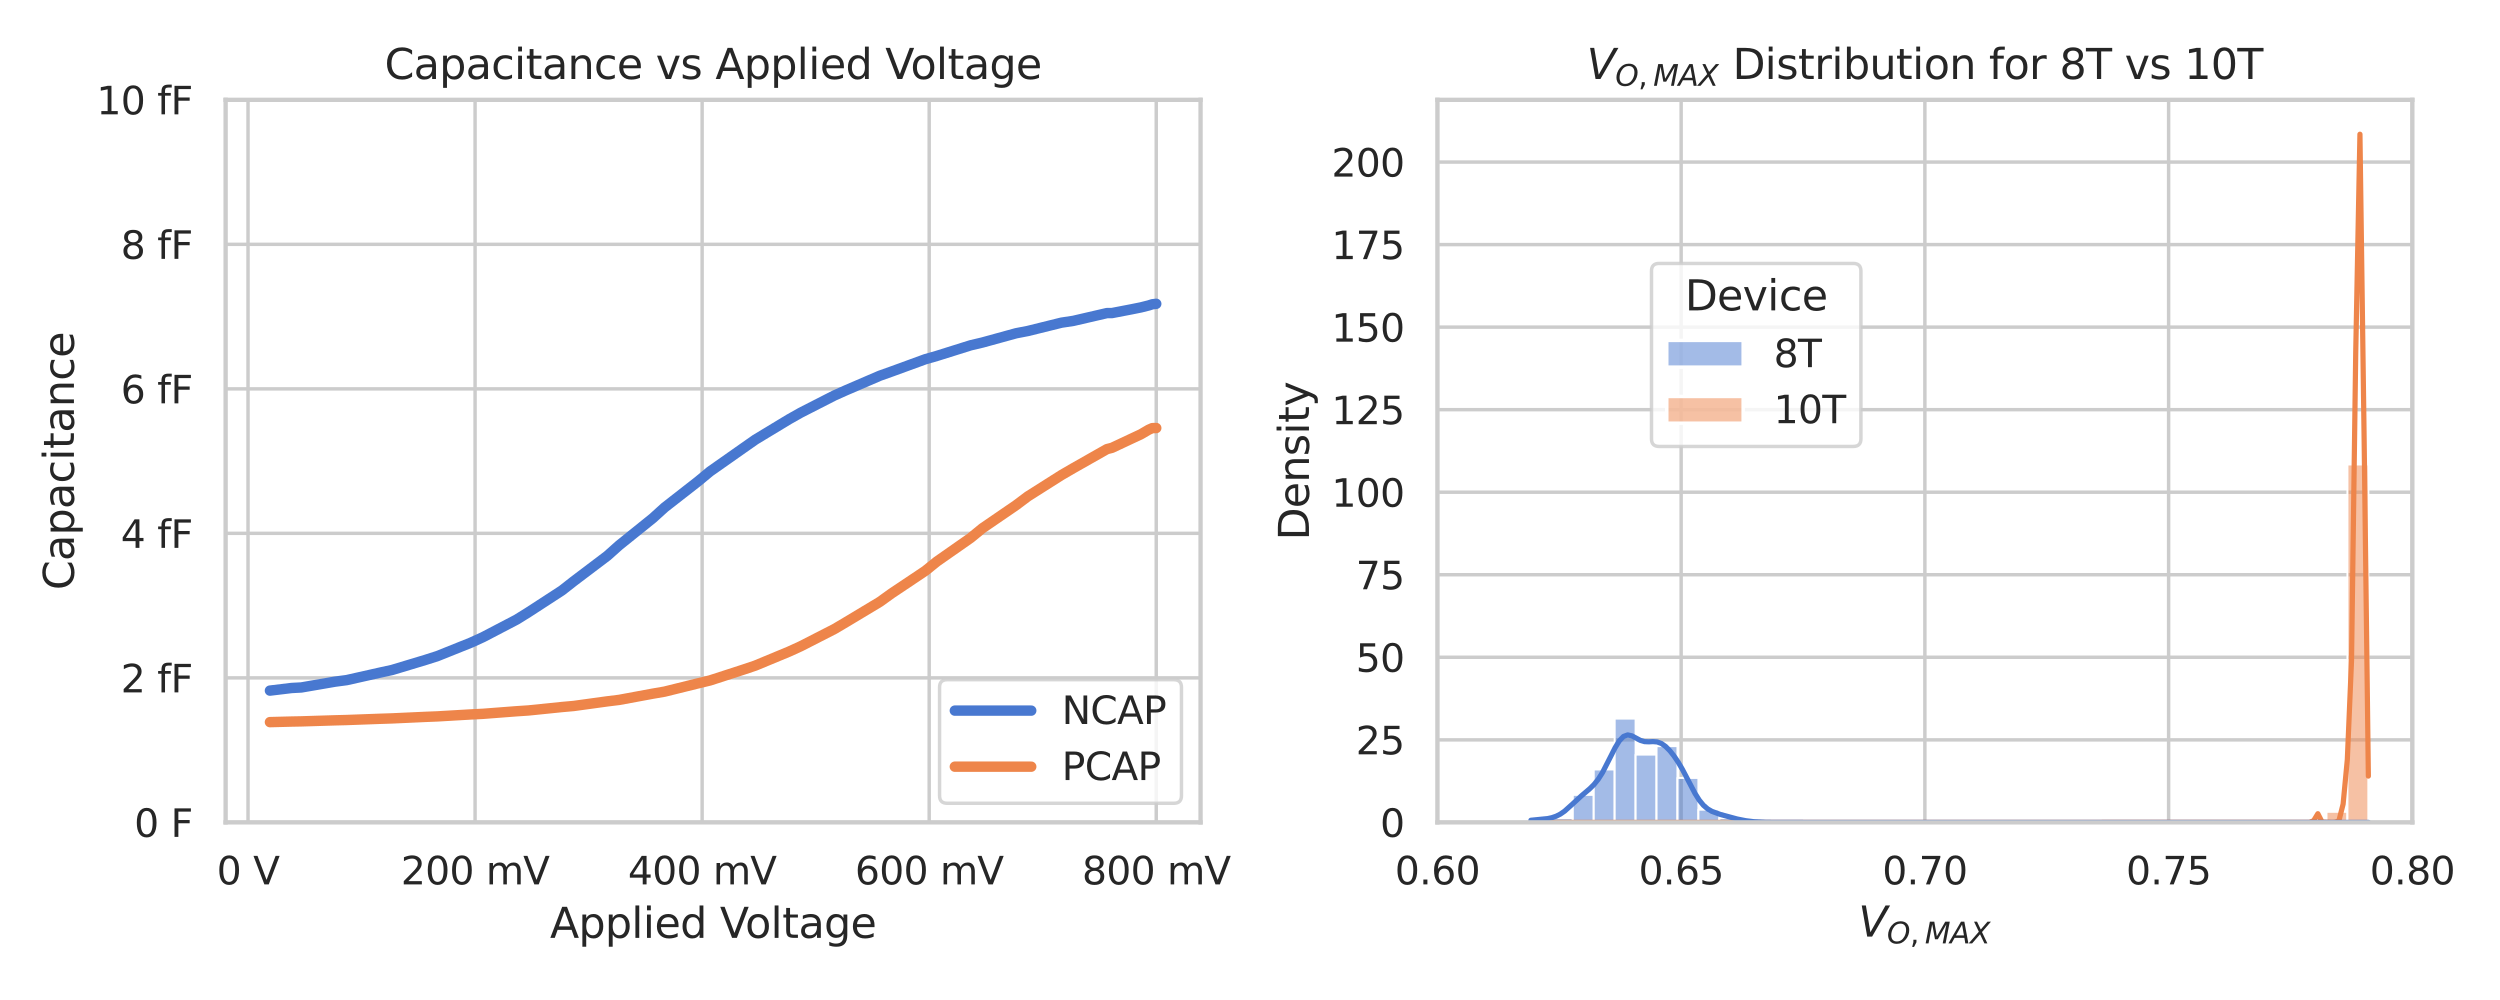 <?xml version="1.0" encoding="utf-8" standalone="no"?>
<!DOCTYPE svg PUBLIC "-//W3C//DTD SVG 1.1//EN"
  "http://www.w3.org/Graphics/SVG/1.1/DTD/svg11.dtd">
<svg xmlns:xlink="http://www.w3.org/1999/xlink" width="720pt" height="288pt" viewBox="0 0 720 288" xmlns="http://www.w3.org/2000/svg" version="1.1">
 <defs>
  <style type="text/css">*{stroke-linejoin: round; stroke-linecap: butt}</style>
 </defs>
 <g id="figure_1">
  <g id="patch_1">
   <path d="M 0 288 
L 720 288 
L 720 0 
L 0 0 
z
" style="fill: #ffffff"/>
  </g>
  <g id="axes_1">
   <g id="patch_2">
    <path d="M 64.98 236.844 
L 345.762 236.844 
L 345.762 28.752 
L 64.98 28.752 
z
" style="fill: #ffffff"/>
   </g>
   <g id="matplotlib.axis_1">
    <g id="xtick_1">
     <g id="line2d_1">
      <path d="M 71.43 236.844 
L 71.43 28.752 
" clip-path="url(#p3976ad6494)" style="fill: none; stroke: #cccccc; stroke-linecap: round"/>
     </g>
     <g id="text_1">
      <!-- 0 V -->
      <g style="fill: #262626" transform="translate(62.421 254.702) scale(0.11 -0.11)">
       <defs>
        <path id="DejaVuSans-30" d="M 2034 4250 
Q 1547 4250 1301 3770 
Q 1056 3291 1056 2328 
Q 1056 1369 1301 889 
Q 1547 409 2034 409 
Q 2525 409 2770 889 
Q 3016 1369 3016 2328 
Q 3016 3291 2770 3770 
Q 2525 4250 2034 4250 
z
M 2034 4750 
Q 2819 4750 3233 4129 
Q 3647 3509 3647 2328 
Q 3647 1150 3233 529 
Q 2819 -91 2034 -91 
Q 1250 -91 836 529 
Q 422 1150 422 2328 
Q 422 3509 836 4129 
Q 1250 4750 2034 4750 
z
" transform="scale(0.016)"/>
        <path id="DejaVuSans-20" transform="scale(0.016)"/>
        <path id="DejaVuSans-56" d="M 1831 0 
L 50 4666 
L 709 4666 
L 2188 738 
L 3669 4666 
L 4325 4666 
L 2547 0 
L 1831 0 
z
" transform="scale(0.016)"/>
       </defs>
       <use xlink:href="#DejaVuSans-30"/>
       <use xlink:href="#DejaVuSans-20" x="63.623"/>
       <use xlink:href="#DejaVuSans-56" x="95.41"/>
      </g>
     </g>
    </g>
    <g id="xtick_2">
     <g id="line2d_2">
      <path d="M 136.823 236.844 
L 136.823 28.752 
" clip-path="url(#p3976ad6494)" style="fill: none; stroke: #cccccc; stroke-linecap: round"/>
     </g>
     <g id="text_2">
      <!-- 200 mV -->
      <g style="fill: #262626" transform="translate(115.457 254.702) scale(0.11 -0.11)">
       <defs>
        <path id="DejaVuSans-32" d="M 1228 531 
L 3431 531 
L 3431 0 
L 469 0 
L 469 531 
Q 828 903 1448 1529 
Q 2069 2156 2228 2338 
Q 2531 2678 2651 2914 
Q 2772 3150 2772 3378 
Q 2772 3750 2511 3984 
Q 2250 4219 1831 4219 
Q 1534 4219 1204 4116 
Q 875 4013 500 3803 
L 500 4441 
Q 881 4594 1212 4672 
Q 1544 4750 1819 4750 
Q 2544 4750 2975 4387 
Q 3406 4025 3406 3419 
Q 3406 3131 3298 2873 
Q 3191 2616 2906 2266 
Q 2828 2175 2409 1742 
Q 1991 1309 1228 531 
z
" transform="scale(0.016)"/>
        <path id="DejaVuSans-6d" d="M 3328 2828 
Q 3544 3216 3844 3400 
Q 4144 3584 4550 3584 
Q 5097 3584 5394 3201 
Q 5691 2819 5691 2113 
L 5691 0 
L 5113 0 
L 5113 2094 
Q 5113 2597 4934 2840 
Q 4756 3084 4391 3084 
Q 3944 3084 3684 2787 
Q 3425 2491 3425 1978 
L 3425 0 
L 2847 0 
L 2847 2094 
Q 2847 2600 2669 2842 
Q 2491 3084 2119 3084 
Q 1678 3084 1418 2786 
Q 1159 2488 1159 1978 
L 1159 0 
L 581 0 
L 581 3500 
L 1159 3500 
L 1159 2956 
Q 1356 3278 1631 3431 
Q 1906 3584 2284 3584 
Q 2666 3584 2933 3390 
Q 3200 3197 3328 2828 
z
" transform="scale(0.016)"/>
       </defs>
       <use xlink:href="#DejaVuSans-32"/>
       <use xlink:href="#DejaVuSans-30" x="63.623"/>
       <use xlink:href="#DejaVuSans-30" x="127.246"/>
       <use xlink:href="#DejaVuSans-20" x="190.869"/>
       <use xlink:href="#DejaVuSans-6d" x="222.656"/>
       <use xlink:href="#DejaVuSans-56" x="320.068"/>
      </g>
     </g>
    </g>
    <g id="xtick_3">
     <g id="line2d_3">
      <path d="M 202.215 236.844 
L 202.215 28.752 
" clip-path="url(#p3976ad6494)" style="fill: none; stroke: #cccccc; stroke-linecap: round"/>
     </g>
     <g id="text_3">
      <!-- 400 mV -->
      <g style="fill: #262626" transform="translate(180.849 254.702) scale(0.11 -0.11)">
       <defs>
        <path id="DejaVuSans-34" d="M 2419 4116 
L 825 1625 
L 2419 1625 
L 2419 4116 
z
M 2253 4666 
L 3047 4666 
L 3047 1625 
L 3713 1625 
L 3713 1100 
L 3047 1100 
L 3047 0 
L 2419 0 
L 2419 1100 
L 313 1100 
L 313 1709 
L 2253 4666 
z
" transform="scale(0.016)"/>
       </defs>
       <use xlink:href="#DejaVuSans-34"/>
       <use xlink:href="#DejaVuSans-30" x="63.623"/>
       <use xlink:href="#DejaVuSans-30" x="127.246"/>
       <use xlink:href="#DejaVuSans-20" x="190.869"/>
       <use xlink:href="#DejaVuSans-6d" x="222.656"/>
       <use xlink:href="#DejaVuSans-56" x="320.068"/>
      </g>
     </g>
    </g>
    <g id="xtick_4">
     <g id="line2d_4">
      <path d="M 267.607 236.844 
L 267.607 28.752 
" clip-path="url(#p3976ad6494)" style="fill: none; stroke: #cccccc; stroke-linecap: round"/>
     </g>
     <g id="text_4">
      <!-- 600 mV -->
      <g style="fill: #262626" transform="translate(246.241 254.702) scale(0.11 -0.11)">
       <defs>
        <path id="DejaVuSans-36" d="M 2113 2584 
Q 1688 2584 1439 2293 
Q 1191 2003 1191 1497 
Q 1191 994 1439 701 
Q 1688 409 2113 409 
Q 2538 409 2786 701 
Q 3034 994 3034 1497 
Q 3034 2003 2786 2293 
Q 2538 2584 2113 2584 
z
M 3366 4563 
L 3366 3988 
Q 3128 4100 2886 4159 
Q 2644 4219 2406 4219 
Q 1781 4219 1451 3797 
Q 1122 3375 1075 2522 
Q 1259 2794 1537 2939 
Q 1816 3084 2150 3084 
Q 2853 3084 3261 2657 
Q 3669 2231 3669 1497 
Q 3669 778 3244 343 
Q 2819 -91 2113 -91 
Q 1303 -91 875 529 
Q 447 1150 447 2328 
Q 447 3434 972 4092 
Q 1497 4750 2381 4750 
Q 2619 4750 2861 4703 
Q 3103 4656 3366 4563 
z
" transform="scale(0.016)"/>
       </defs>
       <use xlink:href="#DejaVuSans-36"/>
       <use xlink:href="#DejaVuSans-30" x="63.623"/>
       <use xlink:href="#DejaVuSans-30" x="127.246"/>
       <use xlink:href="#DejaVuSans-20" x="190.869"/>
       <use xlink:href="#DejaVuSans-6d" x="222.656"/>
       <use xlink:href="#DejaVuSans-56" x="320.068"/>
      </g>
     </g>
    </g>
    <g id="xtick_5">
     <g id="line2d_5">
      <path d="M 332.999 236.844 
L 332.999 28.752 
" clip-path="url(#p3976ad6494)" style="fill: none; stroke: #cccccc; stroke-linecap: round"/>
     </g>
     <g id="text_5">
      <!-- 800 mV -->
      <g style="fill: #262626" transform="translate(311.633 254.702) scale(0.11 -0.11)">
       <defs>
        <path id="DejaVuSans-38" d="M 2034 2216 
Q 1584 2216 1326 1975 
Q 1069 1734 1069 1313 
Q 1069 891 1326 650 
Q 1584 409 2034 409 
Q 2484 409 2743 651 
Q 3003 894 3003 1313 
Q 3003 1734 2745 1975 
Q 2488 2216 2034 2216 
z
M 1403 2484 
Q 997 2584 770 2862 
Q 544 3141 544 3541 
Q 544 4100 942 4425 
Q 1341 4750 2034 4750 
Q 2731 4750 3128 4425 
Q 3525 4100 3525 3541 
Q 3525 3141 3298 2862 
Q 3072 2584 2669 2484 
Q 3125 2378 3379 2068 
Q 3634 1759 3634 1313 
Q 3634 634 3220 271 
Q 2806 -91 2034 -91 
Q 1263 -91 848 271 
Q 434 634 434 1313 
Q 434 1759 690 2068 
Q 947 2378 1403 2484 
z
M 1172 3481 
Q 1172 3119 1398 2916 
Q 1625 2713 2034 2713 
Q 2441 2713 2670 2916 
Q 2900 3119 2900 3481 
Q 2900 3844 2670 4047 
Q 2441 4250 2034 4250 
Q 1625 4250 1398 4047 
Q 1172 3844 1172 3481 
z
" transform="scale(0.016)"/>
       </defs>
       <use xlink:href="#DejaVuSans-38"/>
       <use xlink:href="#DejaVuSans-30" x="63.623"/>
       <use xlink:href="#DejaVuSans-30" x="127.246"/>
       <use xlink:href="#DejaVuSans-20" x="190.869"/>
       <use xlink:href="#DejaVuSans-6d" x="222.656"/>
       <use xlink:href="#DejaVuSans-56" x="320.068"/>
      </g>
     </g>
    </g>
    <g id="text_6">
     <!-- Applied Voltage -->
     <g style="fill: #262626" transform="translate(158.399 270.108) scale(0.12 -0.12)">
      <defs>
       <path id="DejaVuSans-41" d="M 2188 4044 
L 1331 1722 
L 3047 1722 
L 2188 4044 
z
M 1831 4666 
L 2547 4666 
L 4325 0 
L 3669 0 
L 3244 1197 
L 1141 1197 
L 716 0 
L 50 0 
L 1831 4666 
z
" transform="scale(0.016)"/>
       <path id="DejaVuSans-70" d="M 1159 525 
L 1159 -1331 
L 581 -1331 
L 581 3500 
L 1159 3500 
L 1159 2969 
Q 1341 3281 1617 3432 
Q 1894 3584 2278 3584 
Q 2916 3584 3314 3078 
Q 3713 2572 3713 1747 
Q 3713 922 3314 415 
Q 2916 -91 2278 -91 
Q 1894 -91 1617 61 
Q 1341 213 1159 525 
z
M 3116 1747 
Q 3116 2381 2855 2742 
Q 2594 3103 2138 3103 
Q 1681 3103 1420 2742 
Q 1159 2381 1159 1747 
Q 1159 1113 1420 752 
Q 1681 391 2138 391 
Q 2594 391 2855 752 
Q 3116 1113 3116 1747 
z
" transform="scale(0.016)"/>
       <path id="DejaVuSans-6c" d="M 603 4863 
L 1178 4863 
L 1178 0 
L 603 0 
L 603 4863 
z
" transform="scale(0.016)"/>
       <path id="DejaVuSans-69" d="M 603 3500 
L 1178 3500 
L 1178 0 
L 603 0 
L 603 3500 
z
M 603 4863 
L 1178 4863 
L 1178 4134 
L 603 4134 
L 603 4863 
z
" transform="scale(0.016)"/>
       <path id="DejaVuSans-65" d="M 3597 1894 
L 3597 1613 
L 953 1613 
Q 991 1019 1311 708 
Q 1631 397 2203 397 
Q 2534 397 2845 478 
Q 3156 559 3463 722 
L 3463 178 
Q 3153 47 2828 -22 
Q 2503 -91 2169 -91 
Q 1331 -91 842 396 
Q 353 884 353 1716 
Q 353 2575 817 3079 
Q 1281 3584 2069 3584 
Q 2775 3584 3186 3129 
Q 3597 2675 3597 1894 
z
M 3022 2063 
Q 3016 2534 2758 2815 
Q 2500 3097 2075 3097 
Q 1594 3097 1305 2825 
Q 1016 2553 972 2059 
L 3022 2063 
z
" transform="scale(0.016)"/>
       <path id="DejaVuSans-64" d="M 2906 2969 
L 2906 4863 
L 3481 4863 
L 3481 0 
L 2906 0 
L 2906 525 
Q 2725 213 2448 61 
Q 2172 -91 1784 -91 
Q 1150 -91 751 415 
Q 353 922 353 1747 
Q 353 2572 751 3078 
Q 1150 3584 1784 3584 
Q 2172 3584 2448 3432 
Q 2725 3281 2906 2969 
z
M 947 1747 
Q 947 1113 1208 752 
Q 1469 391 1925 391 
Q 2381 391 2643 752 
Q 2906 1113 2906 1747 
Q 2906 2381 2643 2742 
Q 2381 3103 1925 3103 
Q 1469 3103 1208 2742 
Q 947 2381 947 1747 
z
" transform="scale(0.016)"/>
       <path id="DejaVuSans-6f" d="M 1959 3097 
Q 1497 3097 1228 2736 
Q 959 2375 959 1747 
Q 959 1119 1226 758 
Q 1494 397 1959 397 
Q 2419 397 2687 759 
Q 2956 1122 2956 1747 
Q 2956 2369 2687 2733 
Q 2419 3097 1959 3097 
z
M 1959 3584 
Q 2709 3584 3137 3096 
Q 3566 2609 3566 1747 
Q 3566 888 3137 398 
Q 2709 -91 1959 -91 
Q 1206 -91 779 398 
Q 353 888 353 1747 
Q 353 2609 779 3096 
Q 1206 3584 1959 3584 
z
" transform="scale(0.016)"/>
       <path id="DejaVuSans-74" d="M 1172 4494 
L 1172 3500 
L 2356 3500 
L 2356 3053 
L 1172 3053 
L 1172 1153 
Q 1172 725 1289 603 
Q 1406 481 1766 481 
L 2356 481 
L 2356 0 
L 1766 0 
Q 1100 0 847 248 
Q 594 497 594 1153 
L 594 3053 
L 172 3053 
L 172 3500 
L 594 3500 
L 594 4494 
L 1172 4494 
z
" transform="scale(0.016)"/>
       <path id="DejaVuSans-61" d="M 2194 1759 
Q 1497 1759 1228 1600 
Q 959 1441 959 1056 
Q 959 750 1161 570 
Q 1363 391 1709 391 
Q 2188 391 2477 730 
Q 2766 1069 2766 1631 
L 2766 1759 
L 2194 1759 
z
M 3341 1997 
L 3341 0 
L 2766 0 
L 2766 531 
Q 2569 213 2275 61 
Q 1981 -91 1556 -91 
Q 1019 -91 701 211 
Q 384 513 384 1019 
Q 384 1609 779 1909 
Q 1175 2209 1959 2209 
L 2766 2209 
L 2766 2266 
Q 2766 2663 2505 2880 
Q 2244 3097 1772 3097 
Q 1472 3097 1187 3025 
Q 903 2953 641 2809 
L 641 3341 
Q 956 3463 1253 3523 
Q 1550 3584 1831 3584 
Q 2591 3584 2966 3190 
Q 3341 2797 3341 1997 
z
" transform="scale(0.016)"/>
       <path id="DejaVuSans-67" d="M 2906 1791 
Q 2906 2416 2648 2759 
Q 2391 3103 1925 3103 
Q 1463 3103 1205 2759 
Q 947 2416 947 1791 
Q 947 1169 1205 825 
Q 1463 481 1925 481 
Q 2391 481 2648 825 
Q 2906 1169 2906 1791 
z
M 3481 434 
Q 3481 -459 3084 -895 
Q 2688 -1331 1869 -1331 
Q 1566 -1331 1297 -1286 
Q 1028 -1241 775 -1147 
L 775 -588 
Q 1028 -725 1275 -790 
Q 1522 -856 1778 -856 
Q 2344 -856 2625 -561 
Q 2906 -266 2906 331 
L 2906 616 
Q 2728 306 2450 153 
Q 2172 0 1784 0 
Q 1141 0 747 490 
Q 353 981 353 1791 
Q 353 2603 747 3093 
Q 1141 3584 1784 3584 
Q 2172 3584 2450 3431 
Q 2728 3278 2906 2969 
L 2906 3500 
L 3481 3500 
L 3481 434 
z
" transform="scale(0.016)"/>
      </defs>
      <use xlink:href="#DejaVuSans-41"/>
      <use xlink:href="#DejaVuSans-70" x="68.408"/>
      <use xlink:href="#DejaVuSans-70" x="131.885"/>
      <use xlink:href="#DejaVuSans-6c" x="195.361"/>
      <use xlink:href="#DejaVuSans-69" x="223.145"/>
      <use xlink:href="#DejaVuSans-65" x="250.928"/>
      <use xlink:href="#DejaVuSans-64" x="312.451"/>
      <use xlink:href="#DejaVuSans-20" x="375.928"/>
      <use xlink:href="#DejaVuSans-56" x="407.715"/>
      <use xlink:href="#DejaVuSans-6f" x="468.373"/>
      <use xlink:href="#DejaVuSans-6c" x="529.555"/>
      <use xlink:href="#DejaVuSans-74" x="557.338"/>
      <use xlink:href="#DejaVuSans-61" x="596.547"/>
      <use xlink:href="#DejaVuSans-67" x="657.826"/>
      <use xlink:href="#DejaVuSans-65" x="721.303"/>
     </g>
    </g>
   </g>
   <g id="matplotlib.axis_2">
    <g id="ytick_1">
     <g id="line2d_6">
      <path d="M 64.98 236.844 
L 345.762 236.844 
" clip-path="url(#p3976ad6494)" style="fill: none; stroke: #cccccc; stroke-linecap: round"/>
     </g>
     <g id="text_7">
      <!-- 0 F -->
      <g style="fill: #262626" transform="translate(38.659 241.023) scale(0.11 -0.11)">
       <defs>
        <path id="DejaVuSans-46" d="M 628 4666 
L 3309 4666 
L 3309 4134 
L 1259 4134 
L 1259 2759 
L 3109 2759 
L 3109 2228 
L 1259 2228 
L 1259 0 
L 628 0 
L 628 4666 
z
" transform="scale(0.016)"/>
       </defs>
       <use xlink:href="#DejaVuSans-30"/>
       <use xlink:href="#DejaVuSans-20" x="63.623"/>
       <use xlink:href="#DejaVuSans-46" x="95.41"/>
      </g>
     </g>
    </g>
    <g id="ytick_2">
     <g id="line2d_7">
      <path d="M 64.98 195.226 
L 345.762 195.226 
" clip-path="url(#p3976ad6494)" style="fill: none; stroke: #cccccc; stroke-linecap: round"/>
     </g>
     <g id="text_8">
      <!-- 2 fF -->
      <g style="fill: #262626" transform="translate(34.786 199.405) scale(0.11 -0.11)">
       <defs>
        <path id="DejaVuSans-66" d="M 2375 4863 
L 2375 4384 
L 1825 4384 
Q 1516 4384 1395 4259 
Q 1275 4134 1275 3809 
L 1275 3500 
L 2222 3500 
L 2222 3053 
L 1275 3053 
L 1275 0 
L 697 0 
L 697 3053 
L 147 3053 
L 147 3500 
L 697 3500 
L 697 3744 
Q 697 4328 969 4595 
Q 1241 4863 1831 4863 
L 2375 4863 
z
" transform="scale(0.016)"/>
       </defs>
       <use xlink:href="#DejaVuSans-32"/>
       <use xlink:href="#DejaVuSans-20" x="63.623"/>
       <use xlink:href="#DejaVuSans-66" x="95.41"/>
       <use xlink:href="#DejaVuSans-46" x="130.615"/>
      </g>
     </g>
    </g>
    <g id="ytick_3">
     <g id="line2d_8">
      <path d="M 64.98 153.607 
L 345.762 153.607 
" clip-path="url(#p3976ad6494)" style="fill: none; stroke: #cccccc; stroke-linecap: round"/>
     </g>
     <g id="text_9">
      <!-- 4 fF -->
      <g style="fill: #262626" transform="translate(34.786 157.786) scale(0.11 -0.11)">
       <use xlink:href="#DejaVuSans-34"/>
       <use xlink:href="#DejaVuSans-20" x="63.623"/>
       <use xlink:href="#DejaVuSans-66" x="95.41"/>
       <use xlink:href="#DejaVuSans-46" x="130.615"/>
      </g>
     </g>
    </g>
    <g id="ytick_4">
     <g id="line2d_9">
      <path d="M 64.98 111.989 
L 345.762 111.989 
" clip-path="url(#p3976ad6494)" style="fill: none; stroke: #cccccc; stroke-linecap: round"/>
     </g>
     <g id="text_10">
      <!-- 6 fF -->
      <g style="fill: #262626" transform="translate(34.786 116.168) scale(0.11 -0.11)">
       <use xlink:href="#DejaVuSans-36"/>
       <use xlink:href="#DejaVuSans-20" x="63.623"/>
       <use xlink:href="#DejaVuSans-66" x="95.41"/>
       <use xlink:href="#DejaVuSans-46" x="130.615"/>
      </g>
     </g>
    </g>
    <g id="ytick_5">
     <g id="line2d_10">
      <path d="M 64.98 70.37 
L 345.762 70.37 
" clip-path="url(#p3976ad6494)" style="fill: none; stroke: #cccccc; stroke-linecap: round"/>
     </g>
     <g id="text_11">
      <!-- 8 fF -->
      <g style="fill: #262626" transform="translate(34.786 74.55) scale(0.11 -0.11)">
       <use xlink:href="#DejaVuSans-38"/>
       <use xlink:href="#DejaVuSans-20" x="63.623"/>
       <use xlink:href="#DejaVuSans-66" x="95.41"/>
       <use xlink:href="#DejaVuSans-46" x="130.615"/>
      </g>
     </g>
    </g>
    <g id="ytick_6">
     <g id="line2d_11">
      <path d="M 64.98 28.752 
L 345.762 28.752 
" clip-path="url(#p3976ad6494)" style="fill: none; stroke: #cccccc; stroke-linecap: round"/>
     </g>
     <g id="text_12">
      <!-- 10 fF -->
      <g style="fill: #262626" transform="translate(27.788 32.931) scale(0.11 -0.11)">
       <defs>
        <path id="DejaVuSans-31" d="M 794 531 
L 1825 531 
L 1825 4091 
L 703 3866 
L 703 4441 
L 1819 4666 
L 2450 4666 
L 2450 531 
L 3481 531 
L 3481 0 
L 794 0 
L 794 531 
z
" transform="scale(0.016)"/>
       </defs>
       <use xlink:href="#DejaVuSans-31"/>
       <use xlink:href="#DejaVuSans-30" x="63.623"/>
       <use xlink:href="#DejaVuSans-20" x="127.246"/>
       <use xlink:href="#DejaVuSans-66" x="159.033"/>
       <use xlink:href="#DejaVuSans-46" x="194.238"/>
      </g>
     </g>
    </g>
    <g id="text_13">
     <!-- Capacitance -->
     <g style="fill: #262626" transform="translate(21.292 169.939) rotate(-90) scale(0.12 -0.12)">
      <defs>
       <path id="DejaVuSans-43" d="M 4122 4306 
L 4122 3641 
Q 3803 3938 3442 4084 
Q 3081 4231 2675 4231 
Q 1875 4231 1450 3742 
Q 1025 3253 1025 2328 
Q 1025 1406 1450 917 
Q 1875 428 2675 428 
Q 3081 428 3442 575 
Q 3803 722 4122 1019 
L 4122 359 
Q 3791 134 3420 21 
Q 3050 -91 2638 -91 
Q 1578 -91 968 557 
Q 359 1206 359 2328 
Q 359 3453 968 4101 
Q 1578 4750 2638 4750 
Q 3056 4750 3426 4639 
Q 3797 4528 4122 4306 
z
" transform="scale(0.016)"/>
       <path id="DejaVuSans-63" d="M 3122 3366 
L 3122 2828 
Q 2878 2963 2633 3030 
Q 2388 3097 2138 3097 
Q 1578 3097 1268 2742 
Q 959 2388 959 1747 
Q 959 1106 1268 751 
Q 1578 397 2138 397 
Q 2388 397 2633 464 
Q 2878 531 3122 666 
L 3122 134 
Q 2881 22 2623 -34 
Q 2366 -91 2075 -91 
Q 1284 -91 818 406 
Q 353 903 353 1747 
Q 353 2603 823 3093 
Q 1294 3584 2113 3584 
Q 2378 3584 2631 3529 
Q 2884 3475 3122 3366 
z
" transform="scale(0.016)"/>
       <path id="DejaVuSans-6e" d="M 3513 2113 
L 3513 0 
L 2938 0 
L 2938 2094 
Q 2938 2591 2744 2837 
Q 2550 3084 2163 3084 
Q 1697 3084 1428 2787 
Q 1159 2491 1159 1978 
L 1159 0 
L 581 0 
L 581 3500 
L 1159 3500 
L 1159 2956 
Q 1366 3272 1645 3428 
Q 1925 3584 2291 3584 
Q 2894 3584 3203 3211 
Q 3513 2838 3513 2113 
z
" transform="scale(0.016)"/>
      </defs>
      <use xlink:href="#DejaVuSans-43"/>
      <use xlink:href="#DejaVuSans-61" x="69.824"/>
      <use xlink:href="#DejaVuSans-70" x="131.104"/>
      <use xlink:href="#DejaVuSans-61" x="194.58"/>
      <use xlink:href="#DejaVuSans-63" x="255.859"/>
      <use xlink:href="#DejaVuSans-69" x="310.84"/>
      <use xlink:href="#DejaVuSans-74" x="338.623"/>
      <use xlink:href="#DejaVuSans-61" x="377.832"/>
      <use xlink:href="#DejaVuSans-6e" x="439.111"/>
      <use xlink:href="#DejaVuSans-63" x="502.49"/>
      <use xlink:href="#DejaVuSans-65" x="557.471"/>
     </g>
    </g>
   </g>
   <g id="PolyCollection_1"/>
   <g id="PolyCollection_2"/>
   <g id="line2d_12">
    <path d="M 77.743 198.896 
L 83.981 198.143 
L 86.772 197.993 
L 96.458 196.323 
L 99.85 195.872 
L 109.536 193.692 
L 112.929 192.951 
L 122.615 190.028 
L 126.007 188.942 
L 135.693 185.053 
L 139.086 183.505 
L 148.772 178.449 
L 152.164 176.341 
L 161.85 170.043 
L 165.242 167.384 
L 174.928 160.059 
L 178.321 157.031 
L 188.007 149.239 
L 191.399 146.161 
L 201.085 138.602 
L 204.478 135.788 
L 214.164 128.98 
L 217.556 126.605 
L 227.242 120.747 
L 230.635 118.834 
L 240.321 113.888 
L 243.713 112.373 
L 253.399 108.205 
L 256.792 106.999 
L 266.478 103.462 
L 269.87 102.488 
L 279.556 99.446 
L 282.948 98.646 
L 292.634 95.981 
L 296.027 95.325 
L 305.713 92.926 
L 309.105 92.414 
L 318.791 90.171 
L 320.247 90.162 
L 325.817 89.091 
L 328.602 88.529 
L 330.817 87.971 
L 331.87 87.633 
L 332.999 87.498 
" clip-path="url(#p3976ad6494)" style="fill: none; stroke: #4878d0; stroke-width: 3; stroke-linecap: round"/>
   </g>
   <g id="line2d_13">
    <path d="M 77.743 207.972 
L 83.981 207.81 
L 86.772 207.755 
L 96.458 207.454 
L 99.85 207.366 
L 109.536 207.009 
L 112.929 206.899 
L 122.615 206.456 
L 126.007 206.321 
L 135.693 205.754 
L 139.086 205.583 
L 148.772 204.839 
L 152.164 204.614 
L 161.85 203.624 
L 165.242 203.32 
L 174.928 201.987 
L 178.321 201.568 
L 188.007 199.775 
L 191.399 199.189 
L 201.085 196.793 
L 204.478 195.971 
L 214.164 192.826 
L 217.556 191.681 
L 227.242 187.661 
L 230.635 186.11 
L 240.321 181.157 
L 243.713 179.148 
L 253.399 173.326 
L 256.792 170.886 
L 266.478 164.411 
L 269.87 161.682 
L 279.556 154.91 
L 282.948 152.13 
L 292.634 145.492 
L 296.027 142.949 
L 305.713 136.813 
L 309.105 134.842 
L 318.791 129.348 
L 320.247 128.974 
L 325.817 126.361 
L 328.602 125.059 
L 330.817 123.762 
L 331.87 123.298 
L 332.999 123.272 
" clip-path="url(#p3976ad6494)" style="fill: none; stroke: #ee854a; stroke-width: 3; stroke-linecap: round"/>
   </g>
   <g id="line2d_14"/>
   <g id="line2d_15"/>
   <g id="patch_3">
    <path d="M 64.98 236.844 
L 64.98 28.752 
" style="fill: none; stroke: #cccccc; stroke-width: 1.25; stroke-linejoin: miter; stroke-linecap: square"/>
   </g>
   <g id="patch_4">
    <path d="M 345.762 236.844 
L 345.762 28.752 
" style="fill: none; stroke: #cccccc; stroke-width: 1.25; stroke-linejoin: miter; stroke-linecap: square"/>
   </g>
   <g id="patch_5">
    <path d="M 64.98 236.844 
L 345.762 236.844 
" style="fill: none; stroke: #cccccc; stroke-width: 1.25; stroke-linejoin: miter; stroke-linecap: square"/>
   </g>
   <g id="patch_6">
    <path d="M 64.98 28.752 
L 345.762 28.752 
" style="fill: none; stroke: #cccccc; stroke-width: 1.25; stroke-linejoin: miter; stroke-linecap: square"/>
   </g>
   <g id="text_14">
    <!-- Capacitance vs Applied Voltage -->
    <g style="fill: #262626" transform="translate(110.768 22.752) scale(0.12 -0.12)">
     <defs>
      <path id="DejaVuSans-76" d="M 191 3500 
L 800 3500 
L 1894 563 
L 2988 3500 
L 3597 3500 
L 2284 0 
L 1503 0 
L 191 3500 
z
" transform="scale(0.016)"/>
      <path id="DejaVuSans-73" d="M 2834 3397 
L 2834 2853 
Q 2591 2978 2328 3040 
Q 2066 3103 1784 3103 
Q 1356 3103 1142 2972 
Q 928 2841 928 2578 
Q 928 2378 1081 2264 
Q 1234 2150 1697 2047 
L 1894 2003 
Q 2506 1872 2764 1633 
Q 3022 1394 3022 966 
Q 3022 478 2636 193 
Q 2250 -91 1575 -91 
Q 1294 -91 989 -36 
Q 684 19 347 128 
L 347 722 
Q 666 556 975 473 
Q 1284 391 1588 391 
Q 1994 391 2212 530 
Q 2431 669 2431 922 
Q 2431 1156 2273 1281 
Q 2116 1406 1581 1522 
L 1381 1569 
Q 847 1681 609 1914 
Q 372 2147 372 2553 
Q 372 3047 722 3315 
Q 1072 3584 1716 3584 
Q 2034 3584 2315 3537 
Q 2597 3491 2834 3397 
z
" transform="scale(0.016)"/>
     </defs>
     <use xlink:href="#DejaVuSans-43"/>
     <use xlink:href="#DejaVuSans-61" x="69.824"/>
     <use xlink:href="#DejaVuSans-70" x="131.104"/>
     <use xlink:href="#DejaVuSans-61" x="194.58"/>
     <use xlink:href="#DejaVuSans-63" x="255.859"/>
     <use xlink:href="#DejaVuSans-69" x="310.84"/>
     <use xlink:href="#DejaVuSans-74" x="338.623"/>
     <use xlink:href="#DejaVuSans-61" x="377.832"/>
     <use xlink:href="#DejaVuSans-6e" x="439.111"/>
     <use xlink:href="#DejaVuSans-63" x="502.49"/>
     <use xlink:href="#DejaVuSans-65" x="557.471"/>
     <use xlink:href="#DejaVuSans-20" x="618.994"/>
     <use xlink:href="#DejaVuSans-76" x="650.781"/>
     <use xlink:href="#DejaVuSans-73" x="709.961"/>
     <use xlink:href="#DejaVuSans-20" x="762.061"/>
     <use xlink:href="#DejaVuSans-41" x="793.848"/>
     <use xlink:href="#DejaVuSans-70" x="862.256"/>
     <use xlink:href="#DejaVuSans-70" x="925.732"/>
     <use xlink:href="#DejaVuSans-6c" x="989.209"/>
     <use xlink:href="#DejaVuSans-69" x="1016.992"/>
     <use xlink:href="#DejaVuSans-65" x="1044.775"/>
     <use xlink:href="#DejaVuSans-64" x="1106.299"/>
     <use xlink:href="#DejaVuSans-20" x="1169.775"/>
     <use xlink:href="#DejaVuSans-56" x="1201.562"/>
     <use xlink:href="#DejaVuSans-6f" x="1262.221"/>
     <use xlink:href="#DejaVuSans-6c" x="1323.402"/>
     <use xlink:href="#DejaVuSans-74" x="1351.186"/>
     <use xlink:href="#DejaVuSans-61" x="1390.395"/>
     <use xlink:href="#DejaVuSans-67" x="1451.674"/>
     <use xlink:href="#DejaVuSans-65" x="1515.15"/>
    </g>
   </g>
   <g id="legend_1">
    <g id="patch_7">
     <path d="M 272.794 231.344 
L 338.062 231.344 
Q 340.262 231.344 340.262 229.144 
L 340.262 197.952 
Q 340.262 195.752 338.062 195.752 
L 272.794 195.752 
Q 270.594 195.752 270.594 197.952 
L 270.594 229.144 
Q 270.594 231.344 272.794 231.344 
z
" style="fill: #ffffff; opacity: 0.8; stroke: #cccccc; stroke-linejoin: miter"/>
    </g>
    <g id="line2d_16">
     <path d="M 274.994 204.66 
L 285.994 204.66 
L 296.994 204.66 
" style="fill: none; stroke: #4878d0; stroke-width: 3; stroke-linecap: round"/>
    </g>
    <g id="text_15">
     <!-- NCAP -->
     <g style="fill: #262626" transform="translate(305.794 208.51) scale(0.11 -0.11)">
      <defs>
       <path id="DejaVuSans-4e" d="M 628 4666 
L 1478 4666 
L 3547 763 
L 3547 4666 
L 4159 4666 
L 4159 0 
L 3309 0 
L 1241 3903 
L 1241 0 
L 628 0 
L 628 4666 
z
" transform="scale(0.016)"/>
       <path id="DejaVuSans-50" d="M 1259 4147 
L 1259 2394 
L 2053 2394 
Q 2494 2394 2734 2622 
Q 2975 2850 2975 3272 
Q 2975 3691 2734 3919 
Q 2494 4147 2053 4147 
L 1259 4147 
z
M 628 4666 
L 2053 4666 
Q 2838 4666 3239 4311 
Q 3641 3956 3641 3272 
Q 3641 2581 3239 2228 
Q 2838 1875 2053 1875 
L 1259 1875 
L 1259 0 
L 628 0 
L 628 4666 
z
" transform="scale(0.016)"/>
      </defs>
      <use xlink:href="#DejaVuSans-4e"/>
      <use xlink:href="#DejaVuSans-43" x="74.805"/>
      <use xlink:href="#DejaVuSans-41" x="144.629"/>
      <use xlink:href="#DejaVuSans-50" x="213.037"/>
     </g>
    </g>
    <g id="line2d_17">
     <path d="M 274.994 220.806 
L 285.994 220.806 
L 296.994 220.806 
" style="fill: none; stroke: #ee854a; stroke-width: 3; stroke-linecap: round"/>
    </g>
    <g id="text_16">
     <!-- PCAP -->
     <g style="fill: #262626" transform="translate(305.794 224.656) scale(0.11 -0.11)">
      <use xlink:href="#DejaVuSans-50"/>
      <use xlink:href="#DejaVuSans-43" x="60.303"/>
      <use xlink:href="#DejaVuSans-41" x="130.127"/>
      <use xlink:href="#DejaVuSans-50" x="198.535"/>
     </g>
    </g>
   </g>
  </g>
  <g id="axes_2">
   <g id="patch_8">
    <path d="M 413.973 236.844 
L 694.755 236.844 
L 694.755 28.752 
L 413.973 28.752 
z
" style="fill: #ffffff"/>
   </g>
   <g id="matplotlib.axis_3">
    <g id="xtick_6">
     <g id="line2d_18">
      <path d="M 413.973 236.844 
L 413.973 28.752 
" clip-path="url(#p830f10a2b6)" style="fill: none; stroke: #cccccc; stroke-linecap: round"/>
     </g>
     <g id="text_17">
      <!-- 0.60 -->
      <g style="fill: #262626" transform="translate(401.727 254.702) scale(0.11 -0.11)">
       <defs>
        <path id="DejaVuSans-2e" d="M 684 794 
L 1344 794 
L 1344 0 
L 684 0 
L 684 794 
z
" transform="scale(0.016)"/>
       </defs>
       <use xlink:href="#DejaVuSans-30"/>
       <use xlink:href="#DejaVuSans-2e" x="63.623"/>
       <use xlink:href="#DejaVuSans-36" x="95.41"/>
       <use xlink:href="#DejaVuSans-30" x="159.033"/>
      </g>
     </g>
    </g>
    <g id="xtick_7">
     <g id="line2d_19">
      <path d="M 484.169 236.844 
L 484.169 28.752 
" clip-path="url(#p830f10a2b6)" style="fill: none; stroke: #cccccc; stroke-linecap: round"/>
     </g>
     <g id="text_18">
      <!-- 0.65 -->
      <g style="fill: #262626" transform="translate(471.922 254.702) scale(0.11 -0.11)">
       <defs>
        <path id="DejaVuSans-35" d="M 691 4666 
L 3169 4666 
L 3169 4134 
L 1269 4134 
L 1269 2991 
Q 1406 3038 1543 3061 
Q 1681 3084 1819 3084 
Q 2600 3084 3056 2656 
Q 3513 2228 3513 1497 
Q 3513 744 3044 326 
Q 2575 -91 1722 -91 
Q 1428 -91 1123 -41 
Q 819 9 494 109 
L 494 744 
Q 775 591 1075 516 
Q 1375 441 1709 441 
Q 2250 441 2565 725 
Q 2881 1009 2881 1497 
Q 2881 1984 2565 2268 
Q 2250 2553 1709 2553 
Q 1456 2553 1204 2497 
Q 953 2441 691 2322 
L 691 4666 
z
" transform="scale(0.016)"/>
       </defs>
       <use xlink:href="#DejaVuSans-30"/>
       <use xlink:href="#DejaVuSans-2e" x="63.623"/>
       <use xlink:href="#DejaVuSans-36" x="95.41"/>
       <use xlink:href="#DejaVuSans-35" x="159.033"/>
      </g>
     </g>
    </g>
    <g id="xtick_8">
     <g id="line2d_20">
      <path d="M 554.364 236.844 
L 554.364 28.752 
" clip-path="url(#p830f10a2b6)" style="fill: none; stroke: #cccccc; stroke-linecap: round"/>
     </g>
     <g id="text_19">
      <!-- 0.70 -->
      <g style="fill: #262626" transform="translate(542.118 254.702) scale(0.11 -0.11)">
       <defs>
        <path id="DejaVuSans-37" d="M 525 4666 
L 3525 4666 
L 3525 4397 
L 1831 0 
L 1172 0 
L 2766 4134 
L 525 4134 
L 525 4666 
z
" transform="scale(0.016)"/>
       </defs>
       <use xlink:href="#DejaVuSans-30"/>
       <use xlink:href="#DejaVuSans-2e" x="63.623"/>
       <use xlink:href="#DejaVuSans-37" x="95.41"/>
       <use xlink:href="#DejaVuSans-30" x="159.033"/>
      </g>
     </g>
    </g>
    <g id="xtick_9">
     <g id="line2d_21">
      <path d="M 624.56 236.844 
L 624.56 28.752 
" clip-path="url(#p830f10a2b6)" style="fill: none; stroke: #cccccc; stroke-linecap: round"/>
     </g>
     <g id="text_20">
      <!-- 0.75 -->
      <g style="fill: #262626" transform="translate(612.313 254.702) scale(0.11 -0.11)">
       <use xlink:href="#DejaVuSans-30"/>
       <use xlink:href="#DejaVuSans-2e" x="63.623"/>
       <use xlink:href="#DejaVuSans-37" x="95.41"/>
       <use xlink:href="#DejaVuSans-35" x="159.033"/>
      </g>
     </g>
    </g>
    <g id="xtick_10">
     <g id="line2d_22">
      <path d="M 694.755 236.844 
L 694.755 28.752 
" clip-path="url(#p830f10a2b6)" style="fill: none; stroke: #cccccc; stroke-linecap: round"/>
     </g>
     <g id="text_21">
      <!-- 0.80 -->
      <g style="fill: #262626" transform="translate(682.509 254.702) scale(0.11 -0.11)">
       <use xlink:href="#DejaVuSans-30"/>
       <use xlink:href="#DejaVuSans-2e" x="63.623"/>
       <use xlink:href="#DejaVuSans-38" x="95.41"/>
       <use xlink:href="#DejaVuSans-30" x="159.033"/>
      </g>
     </g>
    </g>
    <g id="text_22">
     <!-- $V_{O,MAX}$ -->
     <g style="fill: #262626" transform="translate(535.224 269.75) scale(0.12 -0.12)">
      <defs>
       <path id="DejaVuSans-Oblique-56" d="M 1319 0 
L 500 4666 
L 1119 4666 
L 1797 653 
L 4063 4666 
L 4750 4666 
L 2053 0 
L 1319 0 
z
" transform="scale(0.016)"/>
       <path id="DejaVuSans-Oblique-4f" d="M 2919 4238 
Q 2400 4238 2003 3986 
Q 1606 3734 1313 3219 
Q 1125 2891 1026 2522 
Q 928 2153 928 1778 
Q 928 1128 1239 775 
Q 1550 422 2119 422 
Q 2631 422 3032 676 
Q 3434 931 3719 1434 
Q 3909 1772 4009 2142 
Q 4109 2513 4109 2881 
Q 4109 3528 3796 3883 
Q 3484 4238 2919 4238 
z
M 2100 -91 
Q 1241 -91 748 418 
Q 256 928 256 1813 
Q 256 2319 448 2847 
Q 641 3375 978 3788 
Q 1375 4272 1862 4511 
Q 2350 4750 2938 4750 
Q 3794 4750 4287 4245 
Q 4781 3741 4781 2869 
Q 4781 2331 4593 1812 
Q 4406 1294 4056 872 
Q 3656 384 3173 146 
Q 2691 -91 2100 -91 
z
" transform="scale(0.016)"/>
       <path id="DejaVuSans-2c" d="M 750 794 
L 1409 794 
L 1409 256 
L 897 -744 
L 494 -744 
L 750 256 
L 750 794 
z
" transform="scale(0.016)"/>
       <path id="DejaVuSans-Oblique-4d" d="M 1081 4666 
L 2028 4666 
L 2572 1522 
L 4378 4666 
L 5350 4666 
L 4441 0 
L 3828 0 
L 4622 4091 
L 2791 897 
L 2175 897 
L 1581 4103 
L 788 0 
L 172 0 
L 1081 4666 
z
" transform="scale(0.016)"/>
       <path id="DejaVuSans-Oblique-41" d="M 2356 4666 
L 3072 4666 
L 3938 0 
L 3278 0 
L 3084 1197 
L 984 1197 
L 325 0 
L -341 0 
L 2356 4666 
z
M 2584 4044 
L 1275 1722 
L 2988 1722 
L 2584 4044 
z
" transform="scale(0.016)"/>
       <path id="DejaVuSans-Oblique-58" d="M 878 4666 
L 1516 4666 
L 2316 2981 
L 3763 4666 
L 4500 4666 
L 2578 2438 
L 3738 0 
L 3103 0 
L 2163 1966 
L 459 0 
L -275 0 
L 1906 2509 
L 878 4666 
z
" transform="scale(0.016)"/>
      </defs>
      <use xlink:href="#DejaVuSans-Oblique-56" transform="translate(0 0.094)"/>
      <use xlink:href="#DejaVuSans-Oblique-4f" transform="translate(68.408 -16.312) scale(0.7)"/>
      <use xlink:href="#DejaVuSans-2c" transform="translate(123.506 -16.312) scale(0.7)"/>
      <use xlink:href="#DejaVuSans-Oblique-4d" transform="translate(159.395 -16.312) scale(0.7)"/>
      <use xlink:href="#DejaVuSans-Oblique-41" transform="translate(219.79 -16.312) scale(0.7)"/>
      <use xlink:href="#DejaVuSans-Oblique-58" transform="translate(267.676 -16.312) scale(0.7)"/>
     </g>
    </g>
   </g>
   <g id="matplotlib.axis_4">
    <g id="ytick_7">
     <g id="line2d_23">
      <path d="M 413.973 236.844 
L 694.755 236.844 
" clip-path="url(#p830f10a2b6)" style="fill: none; stroke: #cccccc; stroke-linecap: round"/>
     </g>
     <g id="text_23">
      <!-- 0 -->
      <g style="fill: #262626" transform="translate(397.474 241.023) scale(0.11 -0.11)">
       <use xlink:href="#DejaVuSans-30"/>
      </g>
     </g>
    </g>
    <g id="ytick_8">
     <g id="line2d_24">
      <path d="M 413.973 213.073 
L 694.755 213.073 
" clip-path="url(#p830f10a2b6)" style="fill: none; stroke: #cccccc; stroke-linecap: round"/>
     </g>
     <g id="text_24">
      <!-- 25 -->
      <g style="fill: #262626" transform="translate(390.476 217.252) scale(0.11 -0.11)">
       <use xlink:href="#DejaVuSans-32"/>
       <use xlink:href="#DejaVuSans-35" x="63.623"/>
      </g>
     </g>
    </g>
    <g id="ytick_9">
     <g id="line2d_25">
      <path d="M 413.973 189.302 
L 694.755 189.302 
" clip-path="url(#p830f10a2b6)" style="fill: none; stroke: #cccccc; stroke-linecap: round"/>
     </g>
     <g id="text_25">
      <!-- 50 -->
      <g style="fill: #262626" transform="translate(390.476 193.481) scale(0.11 -0.11)">
       <use xlink:href="#DejaVuSans-35"/>
       <use xlink:href="#DejaVuSans-30" x="63.623"/>
      </g>
     </g>
    </g>
    <g id="ytick_10">
     <g id="line2d_26">
      <path d="M 413.973 165.531 
L 694.755 165.531 
" clip-path="url(#p830f10a2b6)" style="fill: none; stroke: #cccccc; stroke-linecap: round"/>
     </g>
     <g id="text_26">
      <!-- 75 -->
      <g style="fill: #262626" transform="translate(390.476 169.71) scale(0.11 -0.11)">
       <use xlink:href="#DejaVuSans-37"/>
       <use xlink:href="#DejaVuSans-35" x="63.623"/>
      </g>
     </g>
    </g>
    <g id="ytick_11">
     <g id="line2d_27">
      <path d="M 413.973 141.76 
L 694.755 141.76 
" clip-path="url(#p830f10a2b6)" style="fill: none; stroke: #cccccc; stroke-linecap: round"/>
     </g>
     <g id="text_27">
      <!-- 100 -->
      <g style="fill: #262626" transform="translate(383.477 145.939) scale(0.11 -0.11)">
       <use xlink:href="#DejaVuSans-31"/>
       <use xlink:href="#DejaVuSans-30" x="63.623"/>
       <use xlink:href="#DejaVuSans-30" x="127.246"/>
      </g>
     </g>
    </g>
    <g id="ytick_12">
     <g id="line2d_28">
      <path d="M 413.973 117.989 
L 694.755 117.989 
" clip-path="url(#p830f10a2b6)" style="fill: none; stroke: #cccccc; stroke-linecap: round"/>
     </g>
     <g id="text_28">
      <!-- 125 -->
      <g style="fill: #262626" transform="translate(383.477 122.168) scale(0.11 -0.11)">
       <use xlink:href="#DejaVuSans-31"/>
       <use xlink:href="#DejaVuSans-32" x="63.623"/>
       <use xlink:href="#DejaVuSans-35" x="127.246"/>
      </g>
     </g>
    </g>
    <g id="ytick_13">
     <g id="line2d_29">
      <path d="M 413.973 94.218 
L 694.755 94.218 
" clip-path="url(#p830f10a2b6)" style="fill: none; stroke: #cccccc; stroke-linecap: round"/>
     </g>
     <g id="text_29">
      <!-- 150 -->
      <g style="fill: #262626" transform="translate(383.477 98.397) scale(0.11 -0.11)">
       <use xlink:href="#DejaVuSans-31"/>
       <use xlink:href="#DejaVuSans-35" x="63.623"/>
       <use xlink:href="#DejaVuSans-30" x="127.246"/>
      </g>
     </g>
    </g>
    <g id="ytick_14">
     <g id="line2d_30">
      <path d="M 413.973 70.447 
L 694.755 70.447 
" clip-path="url(#p830f10a2b6)" style="fill: none; stroke: #cccccc; stroke-linecap: round"/>
     </g>
     <g id="text_30">
      <!-- 175 -->
      <g style="fill: #262626" transform="translate(383.477 74.626) scale(0.11 -0.11)">
       <use xlink:href="#DejaVuSans-31"/>
       <use xlink:href="#DejaVuSans-37" x="63.623"/>
       <use xlink:href="#DejaVuSans-35" x="127.246"/>
      </g>
     </g>
    </g>
    <g id="ytick_15">
     <g id="line2d_31">
      <path d="M 413.973 46.676 
L 694.755 46.676 
" clip-path="url(#p830f10a2b6)" style="fill: none; stroke: #cccccc; stroke-linecap: round"/>
     </g>
     <g id="text_31">
      <!-- 200 -->
      <g style="fill: #262626" transform="translate(383.477 50.855) scale(0.11 -0.11)">
       <use xlink:href="#DejaVuSans-32"/>
       <use xlink:href="#DejaVuSans-30" x="63.623"/>
       <use xlink:href="#DejaVuSans-30" x="127.246"/>
      </g>
     </g>
    </g>
    <g id="text_32">
     <!-- Density -->
     <g style="fill: #262626" transform="translate(376.981 155.608) rotate(-90) scale(0.12 -0.12)">
      <defs>
       <path id="DejaVuSans-44" d="M 1259 4147 
L 1259 519 
L 2022 519 
Q 2988 519 3436 956 
Q 3884 1394 3884 2338 
Q 3884 3275 3436 3711 
Q 2988 4147 2022 4147 
L 1259 4147 
z
M 628 4666 
L 1925 4666 
Q 3281 4666 3915 4102 
Q 4550 3538 4550 2338 
Q 4550 1131 3912 565 
Q 3275 0 1925 0 
L 628 0 
L 628 4666 
z
" transform="scale(0.016)"/>
       <path id="DejaVuSans-79" d="M 2059 -325 
Q 1816 -950 1584 -1140 
Q 1353 -1331 966 -1331 
L 506 -1331 
L 506 -850 
L 844 -850 
Q 1081 -850 1212 -737 
Q 1344 -625 1503 -206 
L 1606 56 
L 191 3500 
L 800 3500 
L 1894 763 
L 2988 3500 
L 3597 3500 
L 2059 -325 
z
" transform="scale(0.016)"/>
      </defs>
      <use xlink:href="#DejaVuSans-44"/>
      <use xlink:href="#DejaVuSans-65" x="77.002"/>
      <use xlink:href="#DejaVuSans-6e" x="138.525"/>
      <use xlink:href="#DejaVuSans-73" x="201.904"/>
      <use xlink:href="#DejaVuSans-69" x="254.004"/>
      <use xlink:href="#DejaVuSans-74" x="281.787"/>
      <use xlink:href="#DejaVuSans-79" x="320.996"/>
     </g>
    </g>
   </g>
   <g id="patch_9">
    <path d="M 440.904 236.844 
L 446.934 236.844 
L 446.934 236.844 
L 440.904 236.844 
z
" clip-path="url(#p830f10a2b6)" style="fill: #ee854a; fill-opacity: 0.5; stroke: #ffffff; stroke-width: 0.576; stroke-linejoin: miter"/>
   </g>
   <g id="patch_10">
    <path d="M 446.934 236.844 
L 452.963 236.844 
L 452.963 236.844 
L 446.934 236.844 
z
" clip-path="url(#p830f10a2b6)" style="fill: #ee854a; fill-opacity: 0.5; stroke: #ffffff; stroke-width: 0.576; stroke-linejoin: miter"/>
   </g>
   <g id="patch_11">
    <path d="M 452.963 236.844 
L 458.993 236.844 
L 458.993 236.844 
L 452.963 236.844 
z
" clip-path="url(#p830f10a2b6)" style="fill: #ee854a; fill-opacity: 0.5; stroke: #ffffff; stroke-width: 0.576; stroke-linejoin: miter"/>
   </g>
   <g id="patch_12">
    <path d="M 458.993 236.844 
L 465.022 236.844 
L 465.022 236.844 
L 458.993 236.844 
z
" clip-path="url(#p830f10a2b6)" style="fill: #ee854a; fill-opacity: 0.5; stroke: #ffffff; stroke-width: 0.576; stroke-linejoin: miter"/>
   </g>
   <g id="patch_13">
    <path d="M 465.022 236.844 
L 471.052 236.844 
L 471.052 236.844 
L 465.022 236.844 
z
" clip-path="url(#p830f10a2b6)" style="fill: #ee854a; fill-opacity: 0.5; stroke: #ffffff; stroke-width: 0.576; stroke-linejoin: miter"/>
   </g>
   <g id="patch_14">
    <path d="M 471.052 236.844 
L 477.082 236.844 
L 477.082 236.844 
L 471.052 236.844 
z
" clip-path="url(#p830f10a2b6)" style="fill: #ee854a; fill-opacity: 0.5; stroke: #ffffff; stroke-width: 0.576; stroke-linejoin: miter"/>
   </g>
   <g id="patch_15">
    <path d="M 477.082 236.844 
L 483.111 236.844 
L 483.111 236.844 
L 477.082 236.844 
z
" clip-path="url(#p830f10a2b6)" style="fill: #ee854a; fill-opacity: 0.5; stroke: #ffffff; stroke-width: 0.576; stroke-linejoin: miter"/>
   </g>
   <g id="patch_16">
    <path d="M 483.111 236.844 
L 489.141 236.844 
L 489.141 236.844 
L 483.111 236.844 
z
" clip-path="url(#p830f10a2b6)" style="fill: #ee854a; fill-opacity: 0.5; stroke: #ffffff; stroke-width: 0.576; stroke-linejoin: miter"/>
   </g>
   <g id="patch_17">
    <path d="M 489.141 236.844 
L 495.17 236.844 
L 495.17 236.844 
L 489.141 236.844 
z
" clip-path="url(#p830f10a2b6)" style="fill: #ee854a; fill-opacity: 0.5; stroke: #ffffff; stroke-width: 0.576; stroke-linejoin: miter"/>
   </g>
   <g id="patch_18">
    <path d="M 495.17 236.844 
L 501.2 236.844 
L 501.2 236.844 
L 495.17 236.844 
z
" clip-path="url(#p830f10a2b6)" style="fill: #ee854a; fill-opacity: 0.5; stroke: #ffffff; stroke-width: 0.576; stroke-linejoin: miter"/>
   </g>
   <g id="patch_19">
    <path d="M 501.2 236.844 
L 507.229 236.844 
L 507.229 236.844 
L 501.2 236.844 
z
" clip-path="url(#p830f10a2b6)" style="fill: #ee854a; fill-opacity: 0.5; stroke: #ffffff; stroke-width: 0.576; stroke-linejoin: miter"/>
   </g>
   <g id="patch_20">
    <path d="M 507.229 236.844 
L 513.259 236.844 
L 513.259 236.844 
L 507.229 236.844 
z
" clip-path="url(#p830f10a2b6)" style="fill: #ee854a; fill-opacity: 0.5; stroke: #ffffff; stroke-width: 0.576; stroke-linejoin: miter"/>
   </g>
   <g id="patch_21">
    <path d="M 513.259 236.844 
L 519.289 236.844 
L 519.289 236.844 
L 513.259 236.844 
z
" clip-path="url(#p830f10a2b6)" style="fill: #ee854a; fill-opacity: 0.5; stroke: #ffffff; stroke-width: 0.576; stroke-linejoin: miter"/>
   </g>
   <g id="patch_22">
    <path d="M 519.289 236.844 
L 525.318 236.844 
L 525.318 236.844 
L 519.289 236.844 
z
" clip-path="url(#p830f10a2b6)" style="fill: #ee854a; fill-opacity: 0.5; stroke: #ffffff; stroke-width: 0.576; stroke-linejoin: miter"/>
   </g>
   <g id="patch_23">
    <path d="M 525.318 236.844 
L 531.348 236.844 
L 531.348 236.844 
L 525.318 236.844 
z
" clip-path="url(#p830f10a2b6)" style="fill: #ee854a; fill-opacity: 0.5; stroke: #ffffff; stroke-width: 0.576; stroke-linejoin: miter"/>
   </g>
   <g id="patch_24">
    <path d="M 531.348 236.844 
L 537.377 236.844 
L 537.377 236.844 
L 531.348 236.844 
z
" clip-path="url(#p830f10a2b6)" style="fill: #ee854a; fill-opacity: 0.5; stroke: #ffffff; stroke-width: 0.576; stroke-linejoin: miter"/>
   </g>
   <g id="patch_25">
    <path d="M 537.377 236.844 
L 543.407 236.844 
L 543.407 236.844 
L 537.377 236.844 
z
" clip-path="url(#p830f10a2b6)" style="fill: #ee854a; fill-opacity: 0.5; stroke: #ffffff; stroke-width: 0.576; stroke-linejoin: miter"/>
   </g>
   <g id="patch_26">
    <path d="M 543.407 236.844 
L 549.436 236.844 
L 549.436 236.844 
L 543.407 236.844 
z
" clip-path="url(#p830f10a2b6)" style="fill: #ee854a; fill-opacity: 0.5; stroke: #ffffff; stroke-width: 0.576; stroke-linejoin: miter"/>
   </g>
   <g id="patch_27">
    <path d="M 549.436 236.844 
L 555.466 236.844 
L 555.466 236.844 
L 549.436 236.844 
z
" clip-path="url(#p830f10a2b6)" style="fill: #ee854a; fill-opacity: 0.5; stroke: #ffffff; stroke-width: 0.576; stroke-linejoin: miter"/>
   </g>
   <g id="patch_28">
    <path d="M 555.466 236.844 
L 561.495 236.844 
L 561.495 236.844 
L 555.466 236.844 
z
" clip-path="url(#p830f10a2b6)" style="fill: #ee854a; fill-opacity: 0.5; stroke: #ffffff; stroke-width: 0.576; stroke-linejoin: miter"/>
   </g>
   <g id="patch_29">
    <path d="M 561.495 236.844 
L 567.525 236.844 
L 567.525 236.844 
L 561.495 236.844 
z
" clip-path="url(#p830f10a2b6)" style="fill: #ee854a; fill-opacity: 0.5; stroke: #ffffff; stroke-width: 0.576; stroke-linejoin: miter"/>
   </g>
   <g id="patch_30">
    <path d="M 567.525 236.844 
L 573.555 236.844 
L 573.555 236.844 
L 567.525 236.844 
z
" clip-path="url(#p830f10a2b6)" style="fill: #ee854a; fill-opacity: 0.5; stroke: #ffffff; stroke-width: 0.576; stroke-linejoin: miter"/>
   </g>
   <g id="patch_31">
    <path d="M 573.555 236.844 
L 579.584 236.844 
L 579.584 236.844 
L 573.555 236.844 
z
" clip-path="url(#p830f10a2b6)" style="fill: #ee854a; fill-opacity: 0.5; stroke: #ffffff; stroke-width: 0.576; stroke-linejoin: miter"/>
   </g>
   <g id="patch_32">
    <path d="M 579.584 236.844 
L 585.614 236.844 
L 585.614 236.844 
L 579.584 236.844 
z
" clip-path="url(#p830f10a2b6)" style="fill: #ee854a; fill-opacity: 0.5; stroke: #ffffff; stroke-width: 0.576; stroke-linejoin: miter"/>
   </g>
   <g id="patch_33">
    <path d="M 585.614 236.844 
L 591.643 236.844 
L 591.643 236.844 
L 585.614 236.844 
z
" clip-path="url(#p830f10a2b6)" style="fill: #ee854a; fill-opacity: 0.5; stroke: #ffffff; stroke-width: 0.576; stroke-linejoin: miter"/>
   </g>
   <g id="patch_34">
    <path d="M 591.643 236.844 
L 597.673 236.844 
L 597.673 236.844 
L 591.643 236.844 
z
" clip-path="url(#p830f10a2b6)" style="fill: #ee854a; fill-opacity: 0.5; stroke: #ffffff; stroke-width: 0.576; stroke-linejoin: miter"/>
   </g>
   <g id="patch_35">
    <path d="M 597.673 236.844 
L 603.702 236.844 
L 603.702 236.844 
L 597.673 236.844 
z
" clip-path="url(#p830f10a2b6)" style="fill: #ee854a; fill-opacity: 0.5; stroke: #ffffff; stroke-width: 0.576; stroke-linejoin: miter"/>
   </g>
   <g id="patch_36">
    <path d="M 603.702 236.844 
L 609.732 236.844 
L 609.732 236.844 
L 603.702 236.844 
z
" clip-path="url(#p830f10a2b6)" style="fill: #ee854a; fill-opacity: 0.5; stroke: #ffffff; stroke-width: 0.576; stroke-linejoin: miter"/>
   </g>
   <g id="patch_37">
    <path d="M 609.732 236.844 
L 615.762 236.844 
L 615.762 236.844 
L 609.732 236.844 
z
" clip-path="url(#p830f10a2b6)" style="fill: #ee854a; fill-opacity: 0.5; stroke: #ffffff; stroke-width: 0.576; stroke-linejoin: miter"/>
   </g>
   <g id="patch_38">
    <path d="M 615.762 236.844 
L 621.791 236.844 
L 621.791 236.844 
L 615.762 236.844 
z
" clip-path="url(#p830f10a2b6)" style="fill: #ee854a; fill-opacity: 0.5; stroke: #ffffff; stroke-width: 0.576; stroke-linejoin: miter"/>
   </g>
   <g id="patch_39">
    <path d="M 621.791 236.844 
L 627.821 236.844 
L 627.821 236.844 
L 621.791 236.844 
z
" clip-path="url(#p830f10a2b6)" style="fill: #ee854a; fill-opacity: 0.5; stroke: #ffffff; stroke-width: 0.576; stroke-linejoin: miter"/>
   </g>
   <g id="patch_40">
    <path d="M 627.821 236.844 
L 633.85 236.844 
L 633.85 236.844 
L 627.821 236.844 
z
" clip-path="url(#p830f10a2b6)" style="fill: #ee854a; fill-opacity: 0.5; stroke: #ffffff; stroke-width: 0.576; stroke-linejoin: miter"/>
   </g>
   <g id="patch_41">
    <path d="M 633.85 236.844 
L 639.88 236.844 
L 639.88 236.844 
L 633.85 236.844 
z
" clip-path="url(#p830f10a2b6)" style="fill: #ee854a; fill-opacity: 0.5; stroke: #ffffff; stroke-width: 0.576; stroke-linejoin: miter"/>
   </g>
   <g id="patch_42">
    <path d="M 639.88 236.844 
L 645.909 236.844 
L 645.909 236.844 
L 639.88 236.844 
z
" clip-path="url(#p830f10a2b6)" style="fill: #ee854a; fill-opacity: 0.5; stroke: #ffffff; stroke-width: 0.576; stroke-linejoin: miter"/>
   </g>
   <g id="patch_43">
    <path d="M 645.909 236.844 
L 651.939 236.844 
L 651.939 236.844 
L 645.909 236.844 
z
" clip-path="url(#p830f10a2b6)" style="fill: #ee854a; fill-opacity: 0.5; stroke: #ffffff; stroke-width: 0.576; stroke-linejoin: miter"/>
   </g>
   <g id="patch_44">
    <path d="M 651.939 236.844 
L 657.969 236.844 
L 657.969 236.844 
L 651.939 236.844 
z
" clip-path="url(#p830f10a2b6)" style="fill: #ee854a; fill-opacity: 0.5; stroke: #ffffff; stroke-width: 0.576; stroke-linejoin: miter"/>
   </g>
   <g id="patch_45">
    <path d="M 657.969 236.844 
L 663.998 236.844 
L 663.998 236.844 
L 657.969 236.844 
z
" clip-path="url(#p830f10a2b6)" style="fill: #ee854a; fill-opacity: 0.5; stroke: #ffffff; stroke-width: 0.576; stroke-linejoin: miter"/>
   </g>
   <g id="patch_46">
    <path d="M 663.998 236.844 
L 670.028 236.844 
L 670.028 236.234 
L 663.998 236.234 
z
" clip-path="url(#p830f10a2b6)" style="fill: #ee854a; fill-opacity: 0.5; stroke: #ffffff; stroke-width: 0.576; stroke-linejoin: miter"/>
   </g>
   <g id="patch_47">
    <path d="M 670.028 236.844 
L 676.057 236.844 
L 676.057 233.795 
L 670.028 233.795 
z
" clip-path="url(#p830f10a2b6)" style="fill: #ee854a; fill-opacity: 0.5; stroke: #ffffff; stroke-width: 0.576; stroke-linejoin: miter"/>
   </g>
   <g id="patch_48">
    <path d="M 676.057 236.844 
L 682.087 236.844 
L 682.087 133.772 
L 676.057 133.772 
z
" clip-path="url(#p830f10a2b6)" style="fill: #ee854a; fill-opacity: 0.5; stroke: #ffffff; stroke-width: 0.576; stroke-linejoin: miter"/>
   </g>
   <g id="patch_49">
    <path d="M 440.904 236.844 
L 446.934 236.844 
L 446.934 235.624 
L 440.904 235.624 
z
" clip-path="url(#p830f10a2b6)" style="fill: #4878d0; fill-opacity: 0.5; stroke: #ffffff; stroke-width: 0.576; stroke-linejoin: miter"/>
   </g>
   <g id="patch_50">
    <path d="M 446.934 236.844 
L 452.963 236.844 
L 452.963 235.624 
L 446.934 235.624 
z
" clip-path="url(#p830f10a2b6)" style="fill: #4878d0; fill-opacity: 0.5; stroke: #ffffff; stroke-width: 0.576; stroke-linejoin: miter"/>
   </g>
   <g id="patch_51">
    <path d="M 452.963 236.844 
L 458.993 236.844 
L 458.993 228.915 
L 452.963 228.915 
z
" clip-path="url(#p830f10a2b6)" style="fill: #4878d0; fill-opacity: 0.5; stroke: #ffffff; stroke-width: 0.576; stroke-linejoin: miter"/>
   </g>
   <g id="patch_52">
    <path d="M 458.993 236.844 
L 465.022 236.844 
L 465.022 221.597 
L 458.993 221.597 
z
" clip-path="url(#p830f10a2b6)" style="fill: #4878d0; fill-opacity: 0.5; stroke: #ffffff; stroke-width: 0.576; stroke-linejoin: miter"/>
   </g>
   <g id="patch_53">
    <path d="M 465.022 236.844 
L 471.052 236.844 
L 471.052 206.959 
L 465.022 206.959 
z
" clip-path="url(#p830f10a2b6)" style="fill: #4878d0; fill-opacity: 0.5; stroke: #ffffff; stroke-width: 0.576; stroke-linejoin: miter"/>
   </g>
   <g id="patch_54">
    <path d="M 471.052 236.844 
L 477.082 236.844 
L 477.082 217.327 
L 471.052 217.327 
z
" clip-path="url(#p830f10a2b6)" style="fill: #4878d0; fill-opacity: 0.5; stroke: #ffffff; stroke-width: 0.576; stroke-linejoin: miter"/>
   </g>
   <g id="patch_55">
    <path d="M 477.082 236.844 
L 483.111 236.844 
L 483.111 214.888 
L 477.082 214.888 
z
" clip-path="url(#p830f10a2b6)" style="fill: #4878d0; fill-opacity: 0.5; stroke: #ffffff; stroke-width: 0.576; stroke-linejoin: miter"/>
   </g>
   <g id="patch_56">
    <path d="M 483.111 236.844 
L 489.141 236.844 
L 489.141 224.036 
L 483.111 224.036 
z
" clip-path="url(#p830f10a2b6)" style="fill: #4878d0; fill-opacity: 0.5; stroke: #ffffff; stroke-width: 0.576; stroke-linejoin: miter"/>
   </g>
   <g id="patch_57">
    <path d="M 489.141 236.844 
L 495.17 236.844 
L 495.17 233.185 
L 489.141 233.185 
z
" clip-path="url(#p830f10a2b6)" style="fill: #4878d0; fill-opacity: 0.5; stroke: #ffffff; stroke-width: 0.576; stroke-linejoin: miter"/>
   </g>
   <g id="patch_58">
    <path d="M 495.17 236.844 
L 501.2 236.844 
L 501.2 235.624 
L 495.17 235.624 
z
" clip-path="url(#p830f10a2b6)" style="fill: #4878d0; fill-opacity: 0.5; stroke: #ffffff; stroke-width: 0.576; stroke-linejoin: miter"/>
   </g>
   <g id="patch_59">
    <path d="M 501.2 236.844 
L 507.229 236.844 
L 507.229 236.844 
L 501.2 236.844 
z
" clip-path="url(#p830f10a2b6)" style="fill: #4878d0; fill-opacity: 0.5; stroke: #ffffff; stroke-width: 0.576; stroke-linejoin: miter"/>
   </g>
   <g id="patch_60">
    <path d="M 507.229 236.844 
L 513.259 236.844 
L 513.259 236.844 
L 507.229 236.844 
z
" clip-path="url(#p830f10a2b6)" style="fill: #4878d0; fill-opacity: 0.5; stroke: #ffffff; stroke-width: 0.576; stroke-linejoin: miter"/>
   </g>
   <g id="patch_61">
    <path d="M 513.259 236.844 
L 519.289 236.844 
L 519.289 236.844 
L 513.259 236.844 
z
" clip-path="url(#p830f10a2b6)" style="fill: #4878d0; fill-opacity: 0.5; stroke: #ffffff; stroke-width: 0.576; stroke-linejoin: miter"/>
   </g>
   <g id="patch_62">
    <path d="M 519.289 236.844 
L 525.318 236.844 
L 525.318 236.844 
L 519.289 236.844 
z
" clip-path="url(#p830f10a2b6)" style="fill: #4878d0; fill-opacity: 0.5; stroke: #ffffff; stroke-width: 0.576; stroke-linejoin: miter"/>
   </g>
   <g id="patch_63">
    <path d="M 525.318 236.844 
L 531.348 236.844 
L 531.348 236.844 
L 525.318 236.844 
z
" clip-path="url(#p830f10a2b6)" style="fill: #4878d0; fill-opacity: 0.5; stroke: #ffffff; stroke-width: 0.576; stroke-linejoin: miter"/>
   </g>
   <g id="patch_64">
    <path d="M 531.348 236.844 
L 537.377 236.844 
L 537.377 236.844 
L 531.348 236.844 
z
" clip-path="url(#p830f10a2b6)" style="fill: #4878d0; fill-opacity: 0.5; stroke: #ffffff; stroke-width: 0.576; stroke-linejoin: miter"/>
   </g>
   <g id="patch_65">
    <path d="M 537.377 236.844 
L 543.407 236.844 
L 543.407 236.844 
L 537.377 236.844 
z
" clip-path="url(#p830f10a2b6)" style="fill: #4878d0; fill-opacity: 0.5; stroke: #ffffff; stroke-width: 0.576; stroke-linejoin: miter"/>
   </g>
   <g id="patch_66">
    <path d="M 543.407 236.844 
L 549.436 236.844 
L 549.436 236.844 
L 543.407 236.844 
z
" clip-path="url(#p830f10a2b6)" style="fill: #4878d0; fill-opacity: 0.5; stroke: #ffffff; stroke-width: 0.576; stroke-linejoin: miter"/>
   </g>
   <g id="patch_67">
    <path d="M 549.436 236.844 
L 555.466 236.844 
L 555.466 236.844 
L 549.436 236.844 
z
" clip-path="url(#p830f10a2b6)" style="fill: #4878d0; fill-opacity: 0.5; stroke: #ffffff; stroke-width: 0.576; stroke-linejoin: miter"/>
   </g>
   <g id="patch_68">
    <path d="M 555.466 236.844 
L 561.495 236.844 
L 561.495 236.844 
L 555.466 236.844 
z
" clip-path="url(#p830f10a2b6)" style="fill: #4878d0; fill-opacity: 0.5; stroke: #ffffff; stroke-width: 0.576; stroke-linejoin: miter"/>
   </g>
   <g id="patch_69">
    <path d="M 561.495 236.844 
L 567.525 236.844 
L 567.525 236.844 
L 561.495 236.844 
z
" clip-path="url(#p830f10a2b6)" style="fill: #4878d0; fill-opacity: 0.5; stroke: #ffffff; stroke-width: 0.576; stroke-linejoin: miter"/>
   </g>
   <g id="patch_70">
    <path d="M 567.525 236.844 
L 573.555 236.844 
L 573.555 236.844 
L 567.525 236.844 
z
" clip-path="url(#p830f10a2b6)" style="fill: #4878d0; fill-opacity: 0.5; stroke: #ffffff; stroke-width: 0.576; stroke-linejoin: miter"/>
   </g>
   <g id="patch_71">
    <path d="M 573.555 236.844 
L 579.584 236.844 
L 579.584 236.844 
L 573.555 236.844 
z
" clip-path="url(#p830f10a2b6)" style="fill: #4878d0; fill-opacity: 0.5; stroke: #ffffff; stroke-width: 0.576; stroke-linejoin: miter"/>
   </g>
   <g id="patch_72">
    <path d="M 579.584 236.844 
L 585.614 236.844 
L 585.614 236.844 
L 579.584 236.844 
z
" clip-path="url(#p830f10a2b6)" style="fill: #4878d0; fill-opacity: 0.5; stroke: #ffffff; stroke-width: 0.576; stroke-linejoin: miter"/>
   </g>
   <g id="patch_73">
    <path d="M 585.614 236.844 
L 591.643 236.844 
L 591.643 236.844 
L 585.614 236.844 
z
" clip-path="url(#p830f10a2b6)" style="fill: #4878d0; fill-opacity: 0.5; stroke: #ffffff; stroke-width: 0.576; stroke-linejoin: miter"/>
   </g>
   <g id="patch_74">
    <path d="M 591.643 236.844 
L 597.673 236.844 
L 597.673 236.844 
L 591.643 236.844 
z
" clip-path="url(#p830f10a2b6)" style="fill: #4878d0; fill-opacity: 0.5; stroke: #ffffff; stroke-width: 0.576; stroke-linejoin: miter"/>
   </g>
   <g id="patch_75">
    <path d="M 597.673 236.844 
L 603.702 236.844 
L 603.702 236.844 
L 597.673 236.844 
z
" clip-path="url(#p830f10a2b6)" style="fill: #4878d0; fill-opacity: 0.5; stroke: #ffffff; stroke-width: 0.576; stroke-linejoin: miter"/>
   </g>
   <g id="patch_76">
    <path d="M 603.702 236.844 
L 609.732 236.844 
L 609.732 236.844 
L 603.702 236.844 
z
" clip-path="url(#p830f10a2b6)" style="fill: #4878d0; fill-opacity: 0.5; stroke: #ffffff; stroke-width: 0.576; stroke-linejoin: miter"/>
   </g>
   <g id="patch_77">
    <path d="M 609.732 236.844 
L 615.762 236.844 
L 615.762 236.844 
L 609.732 236.844 
z
" clip-path="url(#p830f10a2b6)" style="fill: #4878d0; fill-opacity: 0.5; stroke: #ffffff; stroke-width: 0.576; stroke-linejoin: miter"/>
   </g>
   <g id="patch_78">
    <path d="M 615.762 236.844 
L 621.791 236.844 
L 621.791 236.844 
L 615.762 236.844 
z
" clip-path="url(#p830f10a2b6)" style="fill: #4878d0; fill-opacity: 0.5; stroke: #ffffff; stroke-width: 0.576; stroke-linejoin: miter"/>
   </g>
   <g id="patch_79">
    <path d="M 621.791 236.844 
L 627.821 236.844 
L 627.821 236.844 
L 621.791 236.844 
z
" clip-path="url(#p830f10a2b6)" style="fill: #4878d0; fill-opacity: 0.5; stroke: #ffffff; stroke-width: 0.576; stroke-linejoin: miter"/>
   </g>
   <g id="patch_80">
    <path d="M 627.821 236.844 
L 633.85 236.844 
L 633.85 236.844 
L 627.821 236.844 
z
" clip-path="url(#p830f10a2b6)" style="fill: #4878d0; fill-opacity: 0.5; stroke: #ffffff; stroke-width: 0.576; stroke-linejoin: miter"/>
   </g>
   <g id="patch_81">
    <path d="M 633.85 236.844 
L 639.88 236.844 
L 639.88 236.844 
L 633.85 236.844 
z
" clip-path="url(#p830f10a2b6)" style="fill: #4878d0; fill-opacity: 0.5; stroke: #ffffff; stroke-width: 0.576; stroke-linejoin: miter"/>
   </g>
   <g id="patch_82">
    <path d="M 639.88 236.844 
L 645.909 236.844 
L 645.909 236.844 
L 639.88 236.844 
z
" clip-path="url(#p830f10a2b6)" style="fill: #4878d0; fill-opacity: 0.5; stroke: #ffffff; stroke-width: 0.576; stroke-linejoin: miter"/>
   </g>
   <g id="patch_83">
    <path d="M 645.909 236.844 
L 651.939 236.844 
L 651.939 236.844 
L 645.909 236.844 
z
" clip-path="url(#p830f10a2b6)" style="fill: #4878d0; fill-opacity: 0.5; stroke: #ffffff; stroke-width: 0.576; stroke-linejoin: miter"/>
   </g>
   <g id="patch_84">
    <path d="M 651.939 236.844 
L 657.969 236.844 
L 657.969 236.844 
L 651.939 236.844 
z
" clip-path="url(#p830f10a2b6)" style="fill: #4878d0; fill-opacity: 0.5; stroke: #ffffff; stroke-width: 0.576; stroke-linejoin: miter"/>
   </g>
   <g id="patch_85">
    <path d="M 657.969 236.844 
L 663.998 236.844 
L 663.998 236.844 
L 657.969 236.844 
z
" clip-path="url(#p830f10a2b6)" style="fill: #4878d0; fill-opacity: 0.5; stroke: #ffffff; stroke-width: 0.576; stroke-linejoin: miter"/>
   </g>
   <g id="patch_86">
    <path d="M 663.998 236.844 
L 670.028 236.844 
L 670.028 236.844 
L 663.998 236.844 
z
" clip-path="url(#p830f10a2b6)" style="fill: #4878d0; fill-opacity: 0.5; stroke: #ffffff; stroke-width: 0.576; stroke-linejoin: miter"/>
   </g>
   <g id="patch_87">
    <path d="M 670.028 236.844 
L 676.057 236.844 
L 676.057 236.844 
L 670.028 236.844 
z
" clip-path="url(#p830f10a2b6)" style="fill: #4878d0; fill-opacity: 0.5; stroke: #ffffff; stroke-width: 0.576; stroke-linejoin: miter"/>
   </g>
   <g id="patch_88">
    <path d="M 676.057 236.844 
L 682.087 236.844 
L 682.087 236.844 
L 676.057 236.844 
z
" clip-path="url(#p830f10a2b6)" style="fill: #4878d0; fill-opacity: 0.5; stroke: #ffffff; stroke-width: 0.576; stroke-linejoin: miter"/>
   </g>
   <g id="line2d_32">
    <path d="M 440.904 236.844 
L 665.119 236.843 
L 666.331 236.358 
L 667.543 234.351 
L 668.755 236.736 
L 671.179 236.844 
L 672.391 236.843 
L 673.603 236.408 
L 674.815 231.576 
L 676.027 218.794 
L 677.239 190.271 
L 678.451 101.4 
L 679.663 38.661 
L 680.875 126.883 
L 682.087 223.507 
L 682.087 223.507 
" clip-path="url(#p830f10a2b6)" style="fill: none; stroke: #ee854a; stroke-width: 1.5; stroke-linecap: round"/>
   </g>
   <g id="line2d_33">
    <path d="M 440.904 236.234 
L 445.752 235.75 
L 446.964 235.485 
L 448.176 235.069 
L 449.388 234.453 
L 450.6 233.615 
L 453.024 231.439 
L 455.448 229.198 
L 457.872 227.135 
L 459.084 225.93 
L 460.296 224.417 
L 461.508 222.511 
L 463.932 217.758 
L 465.144 215.355 
L 466.356 213.37 
L 467.568 212.097 
L 468.779 211.655 
L 469.991 211.925 
L 472.415 213.223 
L 473.627 213.588 
L 474.839 213.643 
L 476.051 213.582 
L 477.263 213.675 
L 478.475 214.122 
L 479.687 214.978 
L 480.899 216.196 
L 482.111 217.716 
L 483.323 219.515 
L 484.535 221.59 
L 488.171 228.521 
L 489.383 230.445 
L 490.595 231.926 
L 491.807 232.968 
L 493.019 233.669 
L 495.443 234.555 
L 500.291 235.87 
L 502.715 236.352 
L 505.139 236.656 
L 508.775 236.822 
L 519.682 236.844 
L 682.087 236.844 
L 682.087 236.844 
" clip-path="url(#p830f10a2b6)" style="fill: none; stroke: #4878d0; stroke-width: 1.5; stroke-linecap: round"/>
   </g>
   <g id="patch_89">
    <path d="M 413.973 236.844 
L 413.973 28.752 
" style="fill: none; stroke: #cccccc; stroke-width: 1.25; stroke-linejoin: miter; stroke-linecap: square"/>
   </g>
   <g id="patch_90">
    <path d="M 694.755 236.844 
L 694.755 28.752 
" style="fill: none; stroke: #cccccc; stroke-width: 1.25; stroke-linejoin: miter; stroke-linecap: square"/>
   </g>
   <g id="patch_91">
    <path d="M 413.973 236.844 
L 694.755 236.844 
" style="fill: none; stroke: #cccccc; stroke-width: 1.25; stroke-linejoin: miter; stroke-linecap: square"/>
   </g>
   <g id="patch_92">
    <path d="M 413.973 28.752 
L 694.755 28.752 
" style="fill: none; stroke: #cccccc; stroke-width: 1.25; stroke-linejoin: miter; stroke-linecap: square"/>
   </g>
   <g id="text_33">
    <!-- $V_{O,MAX}$ Distribution for 8T vs 10T -->
    <g style="fill: #262626" transform="translate(456.984 22.752) scale(0.12 -0.12)">
     <defs>
      <path id="DejaVuSans-72" d="M 2631 2963 
Q 2534 3019 2420 3045 
Q 2306 3072 2169 3072 
Q 1681 3072 1420 2755 
Q 1159 2438 1159 1844 
L 1159 0 
L 581 0 
L 581 3500 
L 1159 3500 
L 1159 2956 
Q 1341 3275 1631 3429 
Q 1922 3584 2338 3584 
Q 2397 3584 2469 3576 
Q 2541 3569 2628 3553 
L 2631 2963 
z
" transform="scale(0.016)"/>
      <path id="DejaVuSans-62" d="M 3116 1747 
Q 3116 2381 2855 2742 
Q 2594 3103 2138 3103 
Q 1681 3103 1420 2742 
Q 1159 2381 1159 1747 
Q 1159 1113 1420 752 
Q 1681 391 2138 391 
Q 2594 391 2855 752 
Q 3116 1113 3116 1747 
z
M 1159 2969 
Q 1341 3281 1617 3432 
Q 1894 3584 2278 3584 
Q 2916 3584 3314 3078 
Q 3713 2572 3713 1747 
Q 3713 922 3314 415 
Q 2916 -91 2278 -91 
Q 1894 -91 1617 61 
Q 1341 213 1159 525 
L 1159 0 
L 581 0 
L 581 4863 
L 1159 4863 
L 1159 2969 
z
" transform="scale(0.016)"/>
      <path id="DejaVuSans-75" d="M 544 1381 
L 544 3500 
L 1119 3500 
L 1119 1403 
Q 1119 906 1312 657 
Q 1506 409 1894 409 
Q 2359 409 2629 706 
Q 2900 1003 2900 1516 
L 2900 3500 
L 3475 3500 
L 3475 0 
L 2900 0 
L 2900 538 
Q 2691 219 2414 64 
Q 2138 -91 1772 -91 
Q 1169 -91 856 284 
Q 544 659 544 1381 
z
M 1991 3584 
L 1991 3584 
z
" transform="scale(0.016)"/>
      <path id="DejaVuSans-54" d="M -19 4666 
L 3928 4666 
L 3928 4134 
L 2272 4134 
L 2272 0 
L 1638 0 
L 1638 4134 
L -19 4134 
L -19 4666 
z
" transform="scale(0.016)"/>
     </defs>
     <use xlink:href="#DejaVuSans-Oblique-56" transform="translate(0 0.016)"/>
     <use xlink:href="#DejaVuSans-Oblique-4f" transform="translate(68.408 -16.391) scale(0.7)"/>
     <use xlink:href="#DejaVuSans-2c" transform="translate(123.506 -16.391) scale(0.7)"/>
     <use xlink:href="#DejaVuSans-Oblique-4d" transform="translate(159.395 -16.391) scale(0.7)"/>
     <use xlink:href="#DejaVuSans-Oblique-41" transform="translate(219.79 -16.391) scale(0.7)"/>
     <use xlink:href="#DejaVuSans-Oblique-58" transform="translate(267.676 -16.391) scale(0.7)"/>
     <use xlink:href="#DejaVuSans-20" transform="translate(318.364 0.016)"/>
     <use xlink:href="#DejaVuSans-44" transform="translate(350.151 0.016)"/>
     <use xlink:href="#DejaVuSans-69" transform="translate(427.153 0.016)"/>
     <use xlink:href="#DejaVuSans-73" transform="translate(454.937 0.016)"/>
     <use xlink:href="#DejaVuSans-74" transform="translate(507.036 0.016)"/>
     <use xlink:href="#DejaVuSans-72" transform="translate(546.245 0.016)"/>
     <use xlink:href="#DejaVuSans-69" transform="translate(587.358 0.016)"/>
     <use xlink:href="#DejaVuSans-62" transform="translate(615.142 0.016)"/>
     <use xlink:href="#DejaVuSans-75" transform="translate(678.618 0.016)"/>
     <use xlink:href="#DejaVuSans-74" transform="translate(741.997 0.016)"/>
     <use xlink:href="#DejaVuSans-69" transform="translate(781.206 0.016)"/>
     <use xlink:href="#DejaVuSans-6f" transform="translate(808.989 0.016)"/>
     <use xlink:href="#DejaVuSans-6e" transform="translate(870.171 0.016)"/>
     <use xlink:href="#DejaVuSans-20" transform="translate(933.55 0.016)"/>
     <use xlink:href="#DejaVuSans-66" transform="translate(965.337 0.016)"/>
     <use xlink:href="#DejaVuSans-6f" transform="translate(1000.542 0.016)"/>
     <use xlink:href="#DejaVuSans-72" transform="translate(1061.724 0.016)"/>
     <use xlink:href="#DejaVuSans-20" transform="translate(1102.837 0.016)"/>
     <use xlink:href="#DejaVuSans-38" transform="translate(1134.624 0.016)"/>
     <use xlink:href="#DejaVuSans-54" transform="translate(1198.247 0.016)"/>
     <use xlink:href="#DejaVuSans-20" transform="translate(1259.331 0.016)"/>
     <use xlink:href="#DejaVuSans-76" transform="translate(1291.118 0.016)"/>
     <use xlink:href="#DejaVuSans-73" transform="translate(1350.298 0.016)"/>
     <use xlink:href="#DejaVuSans-20" transform="translate(1402.397 0.016)"/>
     <use xlink:href="#DejaVuSans-31" transform="translate(1434.185 0.016)"/>
     <use xlink:href="#DejaVuSans-30" transform="translate(1497.808 0.016)"/>
     <use xlink:href="#DejaVuSans-54" transform="translate(1561.431 0.016)"/>
    </g>
   </g>
   <g id="legend_2">
    <g id="patch_93">
     <path d="M 477.829 128.576 
L 533.746 128.576 
Q 535.946 128.576 535.946 126.376 
L 535.946 78.07 
Q 535.946 75.87 533.746 75.87 
L 477.829 75.87 
Q 475.629 75.87 475.629 78.07 
L 475.629 126.376 
Q 475.629 128.576 477.829 128.576 
z
" style="fill: #ffffff; opacity: 0.8; stroke: #cccccc; stroke-linejoin: miter"/>
    </g>
    <g id="text_34">
     <!-- Device -->
     <g style="fill: #262626" transform="translate(485.267 89.389) scale(0.12 -0.12)">
      <use xlink:href="#DejaVuSans-44"/>
      <use xlink:href="#DejaVuSans-65" x="77.002"/>
      <use xlink:href="#DejaVuSans-76" x="138.525"/>
      <use xlink:href="#DejaVuSans-69" x="197.705"/>
      <use xlink:href="#DejaVuSans-63" x="225.488"/>
      <use xlink:href="#DejaVuSans-65" x="280.469"/>
     </g>
    </g>
    <g id="patch_94">
     <path d="M 480.029 105.742 
L 502.029 105.742 
L 502.029 98.042 
L 480.029 98.042 
z
" style="fill: #4878d0; fill-opacity: 0.5; stroke: #ffffff; stroke-linejoin: miter"/>
    </g>
    <g id="text_35">
     <!-- 8T -->
     <g style="fill: #262626" transform="translate(510.829 105.742) scale(0.11 -0.11)">
      <use xlink:href="#DejaVuSans-38"/>
      <use xlink:href="#DejaVuSans-54" x="63.623"/>
     </g>
    </g>
    <g id="patch_95">
     <path d="M 480.029 121.888 
L 502.029 121.888 
L 502.029 114.188 
L 480.029 114.188 
z
" style="fill: #ee854a; fill-opacity: 0.5; stroke: #ffffff; stroke-linejoin: miter"/>
    </g>
    <g id="text_36">
     <!-- 10T -->
     <g style="fill: #262626" transform="translate(510.829 121.888) scale(0.11 -0.11)">
      <use xlink:href="#DejaVuSans-31"/>
      <use xlink:href="#DejaVuSans-30" x="63.623"/>
      <use xlink:href="#DejaVuSans-54" x="127.246"/>
     </g>
    </g>
   </g>
  </g>
 </g>
 <defs>
  <clipPath id="p3976ad6494">
   <rect x="64.98" y="28.752" width="280.782" height="208.092"/>
  </clipPath>
  <clipPath id="p830f10a2b6">
   <rect x="413.973" y="28.752" width="280.782" height="208.092"/>
  </clipPath>
 </defs>
</svg>
